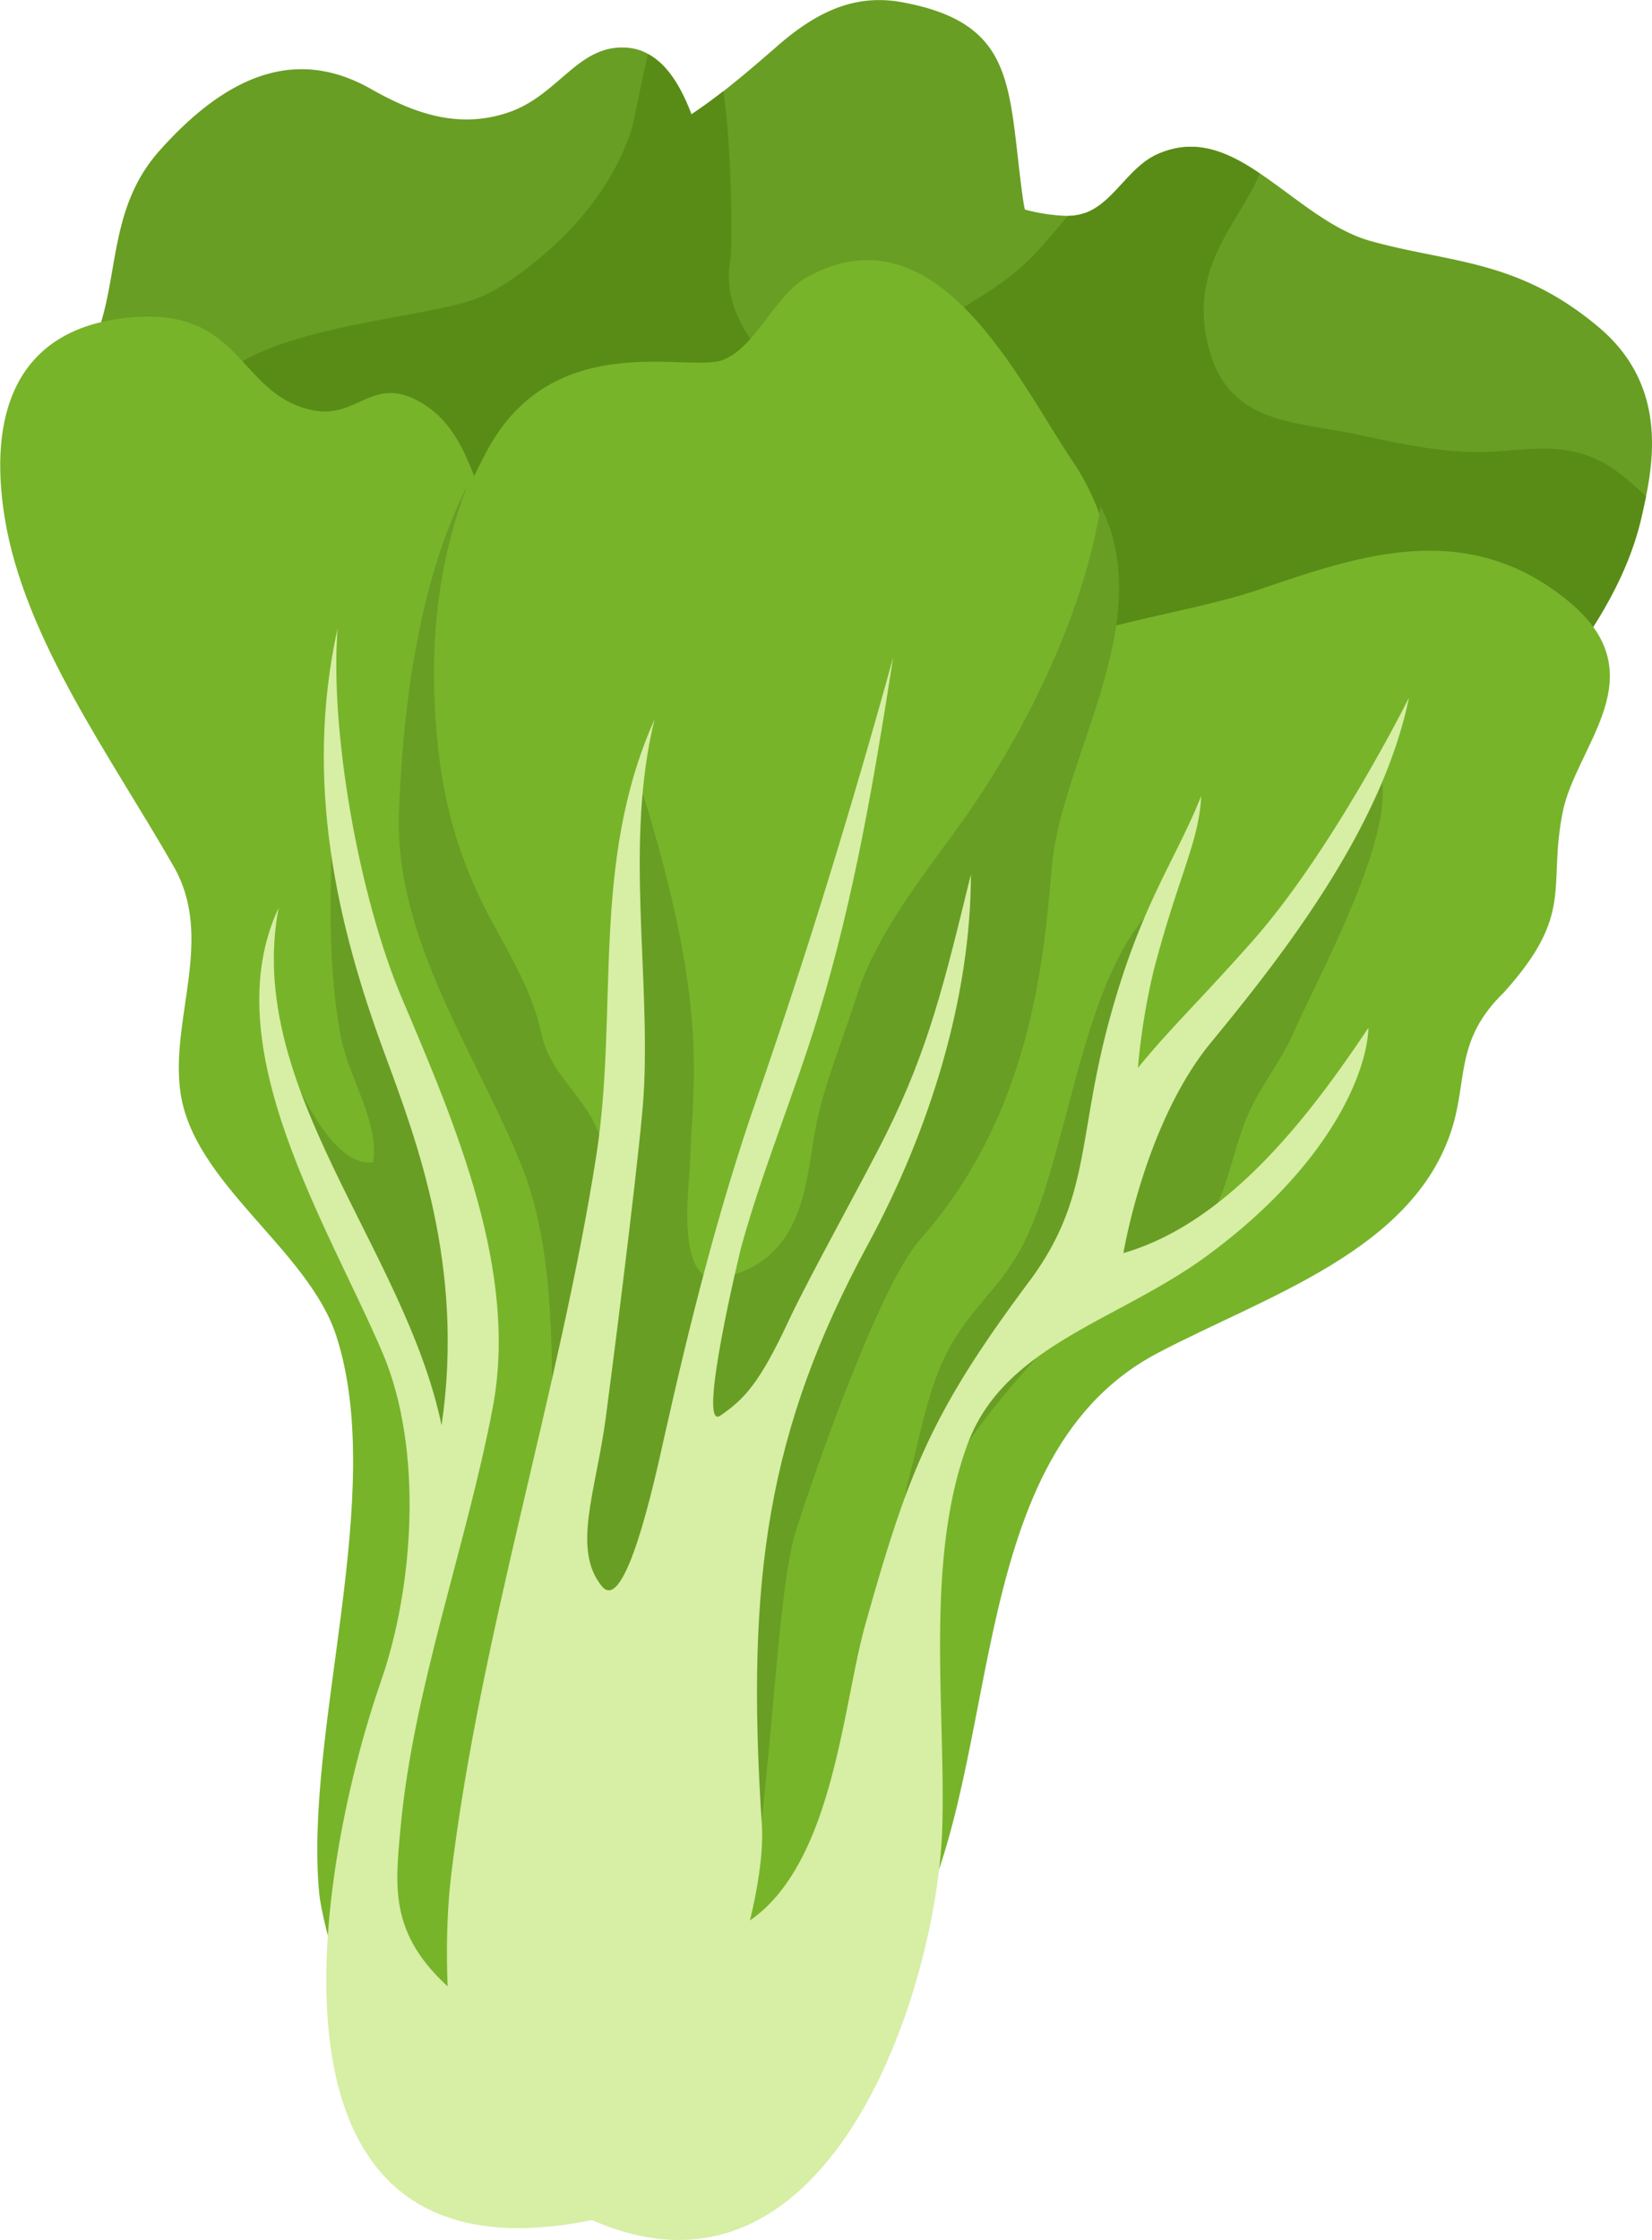 <svg id="Layer_1" data-name="Layer 1" xmlns="http://www.w3.org/2000/svg" viewBox="0 0 388.71 526.93"><defs><style>.cls-1{fill:#689e24;}.cls-2{fill:#598c16;}.cls-3{fill:#77b42a;}.cls-4{fill:#d7eea5;}</style></defs><path class="cls-1" d="M514.12,360.35c-11.7,9.91-31.14,24.59-48.18,21a24.94,24.94,0,0,1-8.37-3.48,29.13,29.13,0,0,1-4.51-3.61c-17.77-17.25-20-43.14-24.34-68.86-3-17.53-10-37.51-10.53-57.15-.2-8.28,1.5-23.15,4.85-36.24,3-11.68,7.24-21.88,12.49-24.59a15.91,15.91,0,0,0,5.2,0c4.73-.73,10.06-3.4,15.26-6.85,2.56-1.7,5.1-3.56,7.57-5.49,4.65-3.65,9.05-7.47,12.68-10.63,8.89-7.74,17.92-12.36,29.29-10.27,27.2,5,24.85,20.1,28.4,45.87.14,1,.3,1.95.51,2.91a70.37,70.37,0,0,0,2.7,10.09c6.43,18.59,20,34,20.66,56C558.88,302.6,540.94,337.63,514.12,360.35Z" transform="translate(-293.29 -153.66)"/><path class="cls-1" d="M474.05,266.74c-.29,5.4-.25,10.67-.13,15.75.35,14.94,1.4,28.7-2.93,41.63-5.25,15.67-7.64,32-11.56,47.06-.59,2.24-1.21,4.49-1.86,6.65-7,23.31-22.59,42.68-55.89,36.85-29.12-5.1-37.44-40.19-47.78-62.43-5.21-11.19-15-24.2-25.31-39.38-14.79-21.76-25.95-44-19.68-61.34,3.34-9.27,7.36-17.26,9.5-27.32,2.53-11.88,2.8-24.3,12.4-35.09,17.27-19.4,33.46-23.76,49.75-14.54,9.52,5.39,20.46,9.79,32.8,5.37,11.72-4.2,16.29-16.45,28.19-15a11.85,11.85,0,0,1,4.24,1.4c4.46,2.41,7.71,7.58,10.2,14.17,4,10.46,6.15,24.54,9,35.6a70.47,70.47,0,0,0,2.88,9.09c3.39,8.32,9.7,22,7.18,30.93C474.55,259.78,474.24,263.29,474.05,266.74Z" transform="translate(-293.29 -153.66)"/><path class="cls-1" d="M680.58,270.48c-.3,1.49-.63,2.94-.93,4.29-4.32,19.7-18.07,36.82-32,52.64-12.31,14-20.69,31.74-35.62,44.24-18.3,15.32-37.7,29.22-61.26,34.9-29.93,7.22-65.34-2.32-84.85-25.24a46.42,46.42,0,0,1-5.56-8.25c-.32-.62-.67-1.25-.95-1.88-12.3-27.95,4.73-62.14,11.16-89.6.09-.38.18-.82.27-1.21.89-4.25,2.08-8.92,3.19-13.63,6.09-25.77,19.68-65,53-65a36.59,36.59,0,0,1,7.42,1.22,43.09,43.09,0,0,0,10.13,1.49,13,13,0,0,0,4.59-.88c6.33-2.59,9.9-10.71,16.48-13.62,8.92-4,16.56-.59,24.12,4.52,8.3,5.6,16.68,13.28,26,15.88,18.85,5.26,34.55,4.2,53.66,20.25C683.86,242.73,683.06,258.43,680.58,270.48Z" transform="translate(-293.29 -153.66)"/><path class="cls-2" d="M680.58,270.48c-.29,1.5-.63,2.94-.93,4.29-4.32,19.7-18.07,36.82-32,52.64-12.31,14-20.69,31.74-35.62,44.24-18.3,15.32-37.7,29.22-61.26,34.9-29.93,7.22-64.54-2.24-84.85-25.24a25,25,0,0,1-8.37-3.48c-7.08,23.36-22.59,42.68-55.89,36.85-29.12-5.1-37.44-40.19-47.78-62.43-5.21-11.19-15-24.2-25.31-39.38a41.19,41.19,0,0,1,2.38-7.76c2.83-6.72,9.56-10.83,8.47-19.69-.8-6.5-9.7-12.55,2.46-24-13.12-30.18,45.89-31.15,63-37.33,6-2.18,12.61-7.14,18.12-12.1,7.68-6.9,14.1-15.42,17.69-24.57.32-.82.64-1.63.91-2.44,1.06-3.19,2.37-11.43,4.15-18.58,4.52,2.39,7.71,7.58,10.2,14.17,2.56-1.71,5.1-3.56,7.57-5.49,2,14.62,1.92,32.6,1.82,36.57a43.73,43.73,0,0,1-.38,4.52c-2.67,20.28,27.76,40.29,34,29.2,9.73-17.26,25.81-18.92,38.13-32.32,2.52-2.74,5-5.65,7.43-8.6a12.41,12.41,0,0,0,4.59-.88c6.33-2.59,9.9-10.71,16.48-13.62,8.92-4,16.55-.62,24.12,4.52C585,205.75,574.4,215,576.89,231.53c3.38,22.34,20.49,21,36.29,24.44,10,2.19,19.54,4.21,29.3,4,10-.22,19.41-3.06,29.83,3.59A56.56,56.56,0,0,1,680.58,270.48Z" transform="translate(-293.29 -153.66)"/><path class="cls-3" d="M413.39,646.76c-18.31,50.08-43.74-34.12-45-47.78-3.59-38.15,16.11-94,4-131.15-6.67-20.37-33.73-35.79-36.67-57.38-2.36-17.25,8.08-36.07-1.53-52.9-14.68-25.73-35.22-53.56-39.82-82.25-3.77-23.55,2.22-43.42,27.42-46.72,28.92-3.78,26.85,17.82,45.07,21.58,10.67,2.2,14-8.48,25.42-1.85,12.12,7,12.6,22.41,18.9,31.49,5,7.22,13.39,14.37,20.79,25.29,14,20.66,3.63,37,5.51,54.64,2,18.79,14.69,34.56,14.72,54.8,0,25.88-9.42,33.92-22.07,54.5C399,519.48,429.05,590.69,413.39,646.76Z" transform="translate(-293.29 -153.66)"/><path class="cls-1" d="M398.16,504.09c-7.78-27.39-18.72-54.27-33.67-78.38-3.47-9.78-6.59-19.59-6.11-29.46,2.52,8.09,12,32.28,22.7,30.81,1.48-9.47-5.68-19.86-7.49-29.07-4.31-22-1.65-43.93-2.11-66.1,5.7,27.68,12.52,54.36,23.39,80.53,4.65,11.17,9.64,25.15,12.09,37,2.74,13.25-1.49,31.43-5,44C402.47,496.64,400.06,500.4,398.16,504.09Z" transform="translate(-293.29 -153.66)"/><path class="cls-3" d="M647.17,387.1c-11.55,11.19-8.53,20.41-12.28,32.2-9.13,28.63-43.81,39.24-69.33,52.72C517.7,497.3,530.64,574.11,505,613.15c-5.29,8.05-31.78,42.29-45.29,36.93-12.39-4.93-2.83-40.13-3-50.16-.7-36.71,8-76.11,6.13-113.25-.84-17.07-.53-28.49,9.51-42,8.39-11.32,18.19-15.67,19.44-29.15,1.64-17.69-7.59-28.86,1-46.71,7.12-14.84,20.32-46.06,38.11-58.45,13.31-9.28,41.39-12.1,58.6-18,23.34-7.94,48.75-17,72.75,2.66,21.35,17.46,1.74,34-1.3,49.87C657.45,362.74,663.85,368.54,647.17,387.1Z" transform="translate(-293.29 -153.66)"/><path class="cls-1" d="M506.86,502.51c2.66-9.68,4.54-21.57,9.22-30.64,5.7-11.07,12.93-15.1,18.48-26.55,9.89-20.41,13-58.09,28.11-75.93-1.82,9.95-2.2,27.41-1.73,37.59,8.67-11,21.15-19.1,31-29.23,8.17-8.44,21.37-29.52,26.59-40,1.83,15.08-15.15,45.78-21,59.11-2.82,6.36-7.2,11.67-10.13,18-3.27,7-4.41,14.61-7.41,21.46-7.7,17.54-27.26,19.58-39.13,32.64-8.34,9.18-18.3,20.34-24.26,31.23-6.27,11.47-7.54,24.54-9.65,37.07-1.59,9.44-4.65,18.83-5.86,28.3C501.11,553,505.2,508.55,506.86,502.51Z" transform="translate(-293.29 -153.66)"/><path class="cls-3" d="M531,430.66c-10.27,14.49-12.8,31.41-22.4,46-7.82,11.85-19.92,18.84-29.17,30.49-20.94,26.37-28.34,60.44-35.22,92.47-71.14-42-6.94-118-28.13-171.55-10.19-25.78-29.87-53.27-28.92-83.19.95-30.14,7.14-59.62,20.59-84.95,15.71-29.57,47.56-18.45,55.63-21.59,7.77-3,12.24-15.28,19.79-19.48,30.82-17.15,50.08,25,62.37,43.09,19.64,28.93,6,64.68,3.19,94.35C546.69,378,547.14,410.83,531,430.66Z" transform="translate(-293.29 -153.66)"/><path class="cls-1" d="M540.78,357.6C543,331.85,566,300,552.26,272.73c-4.07,26-18.43,54.8-33.91,76.06-9.19,12.61-19.14,25.35-23.6,39.48-3.78,12-8.24,21.75-10.12,34-2.07,13.53-3.93,27.9-21.26,32-11.22,2.63-8-21.18-7.79-25.89.8-21.28,4.54-37.64-11.07-88.19,0,0-8.72,84.45-10.2,80.4-3.43-9.35-11.51-14-13.58-23.58s-6.6-17.24-11.43-26.08c-8.93-16.34-12.85-31.95-13.74-51.9-.76-16.88,1.13-34.11,7.73-51.22-11.59,22.77-15.23,52.48-16.12,77.06-1.1,30.06,18.73,57.41,28.92,83.19,21.2,53.57-19.36,142.48,51.79,184.45,6.87-32,7.76-83.27,12.68-98.75,4.51-14.17,19.73-57.79,29.14-68.41C535.94,415.73,538.88,379.49,540.78,357.6Z" transform="translate(-293.29 -153.66)"/><path class="cls-4" d="M577.31,449.06C556.38,464.44,529.68,470,521,493.26c-10.19,27.41-5.15,62.47-6,90.38-1.18,38.4-27.62,121.24-86.93,90.08,5.19-18.25,8.13-61.53,27.47-63.25,33.15-3,34.92-51.76,41.33-74.56,10.07-35.82,15.43-49.79,38.58-80.79,14.58-19.54,11.27-33.6,18.88-61.56,7.36-27.07,15.21-36.79,21.6-52.64-.52,10.81-5.29,18.55-11.16,40.95a158.2,158.2,0,0,0-3.73,23c7.46-9.17,14.14-15.39,26.78-29.63,19.09-21.5,37-57.46,37-57.46-6.34,30.68-29.56,60.44-46.59,81.12-15.59,18.94-20.6,49.53-20.6,49.53,25.06-7.24,44.26-33,57.65-53C614.92,406.12,606.07,427.92,577.31,449.06Z" transform="translate(-293.29 -153.66)"/><path class="cls-4" d="M401.27,623.23c-16.48-13.54-15.11-24.86-13.71-39.77,3-32.62,15.65-66.83,21.68-98.73s-8.59-66.1-21.31-96.07c-10.15-23.9-17.07-62.89-15.21-87.15-8,36.2,0,70,11,99.81,7.62,20.68,18.95,50.28,13.47,87.62-8.73-41.76-46.37-79.26-38.35-121.69-15.27,32.59,11.81,74.92,24.47,104.67,9.62,22.59,7.36,55.05-.4,77.28-13.72,39.28-35.53,146.16,52.32,126.13C418.59,655,401.27,623.23,401.27,623.23Z" transform="translate(-293.29 -153.66)"/><path class="cls-4" d="M472.55,582.82c1.74,26.15-25.7,96-49.4,94-23.46-2-26.84-56-23.71-82,6.83-56.62,25.45-113.7,34.14-169.22,5.36-34.26-1.44-68.89,13.71-102.67-7.06,28.82-.88,60-2.55,88.26-.59,10-5.6,50.84-8.9,75.86-2.29,17.39-8.06,31-.93,39.77,5.5,6.75,12.32-24.47,14.64-34.91,6-26.84,12.7-53.59,21.82-79.88,11.86-34.22,22.37-68.59,32.08-103.72C499,336.8,494.26,365,485.79,392.68c-5.58,18.23-13,35.9-18.07,54.25-.35,1.27-10.56,43.6-4.94,39.74S472,479.11,479,464.05c4.88-10.39,17.79-33.5,22.9-43.82,9.91-20,13.53-35.09,19.84-60.89,0,28.66-9.5,59.9-24.26,87.12C474,489.83,468.7,524.9,472.55,582.82Z" transform="translate(-293.29 -153.66)"/></svg>